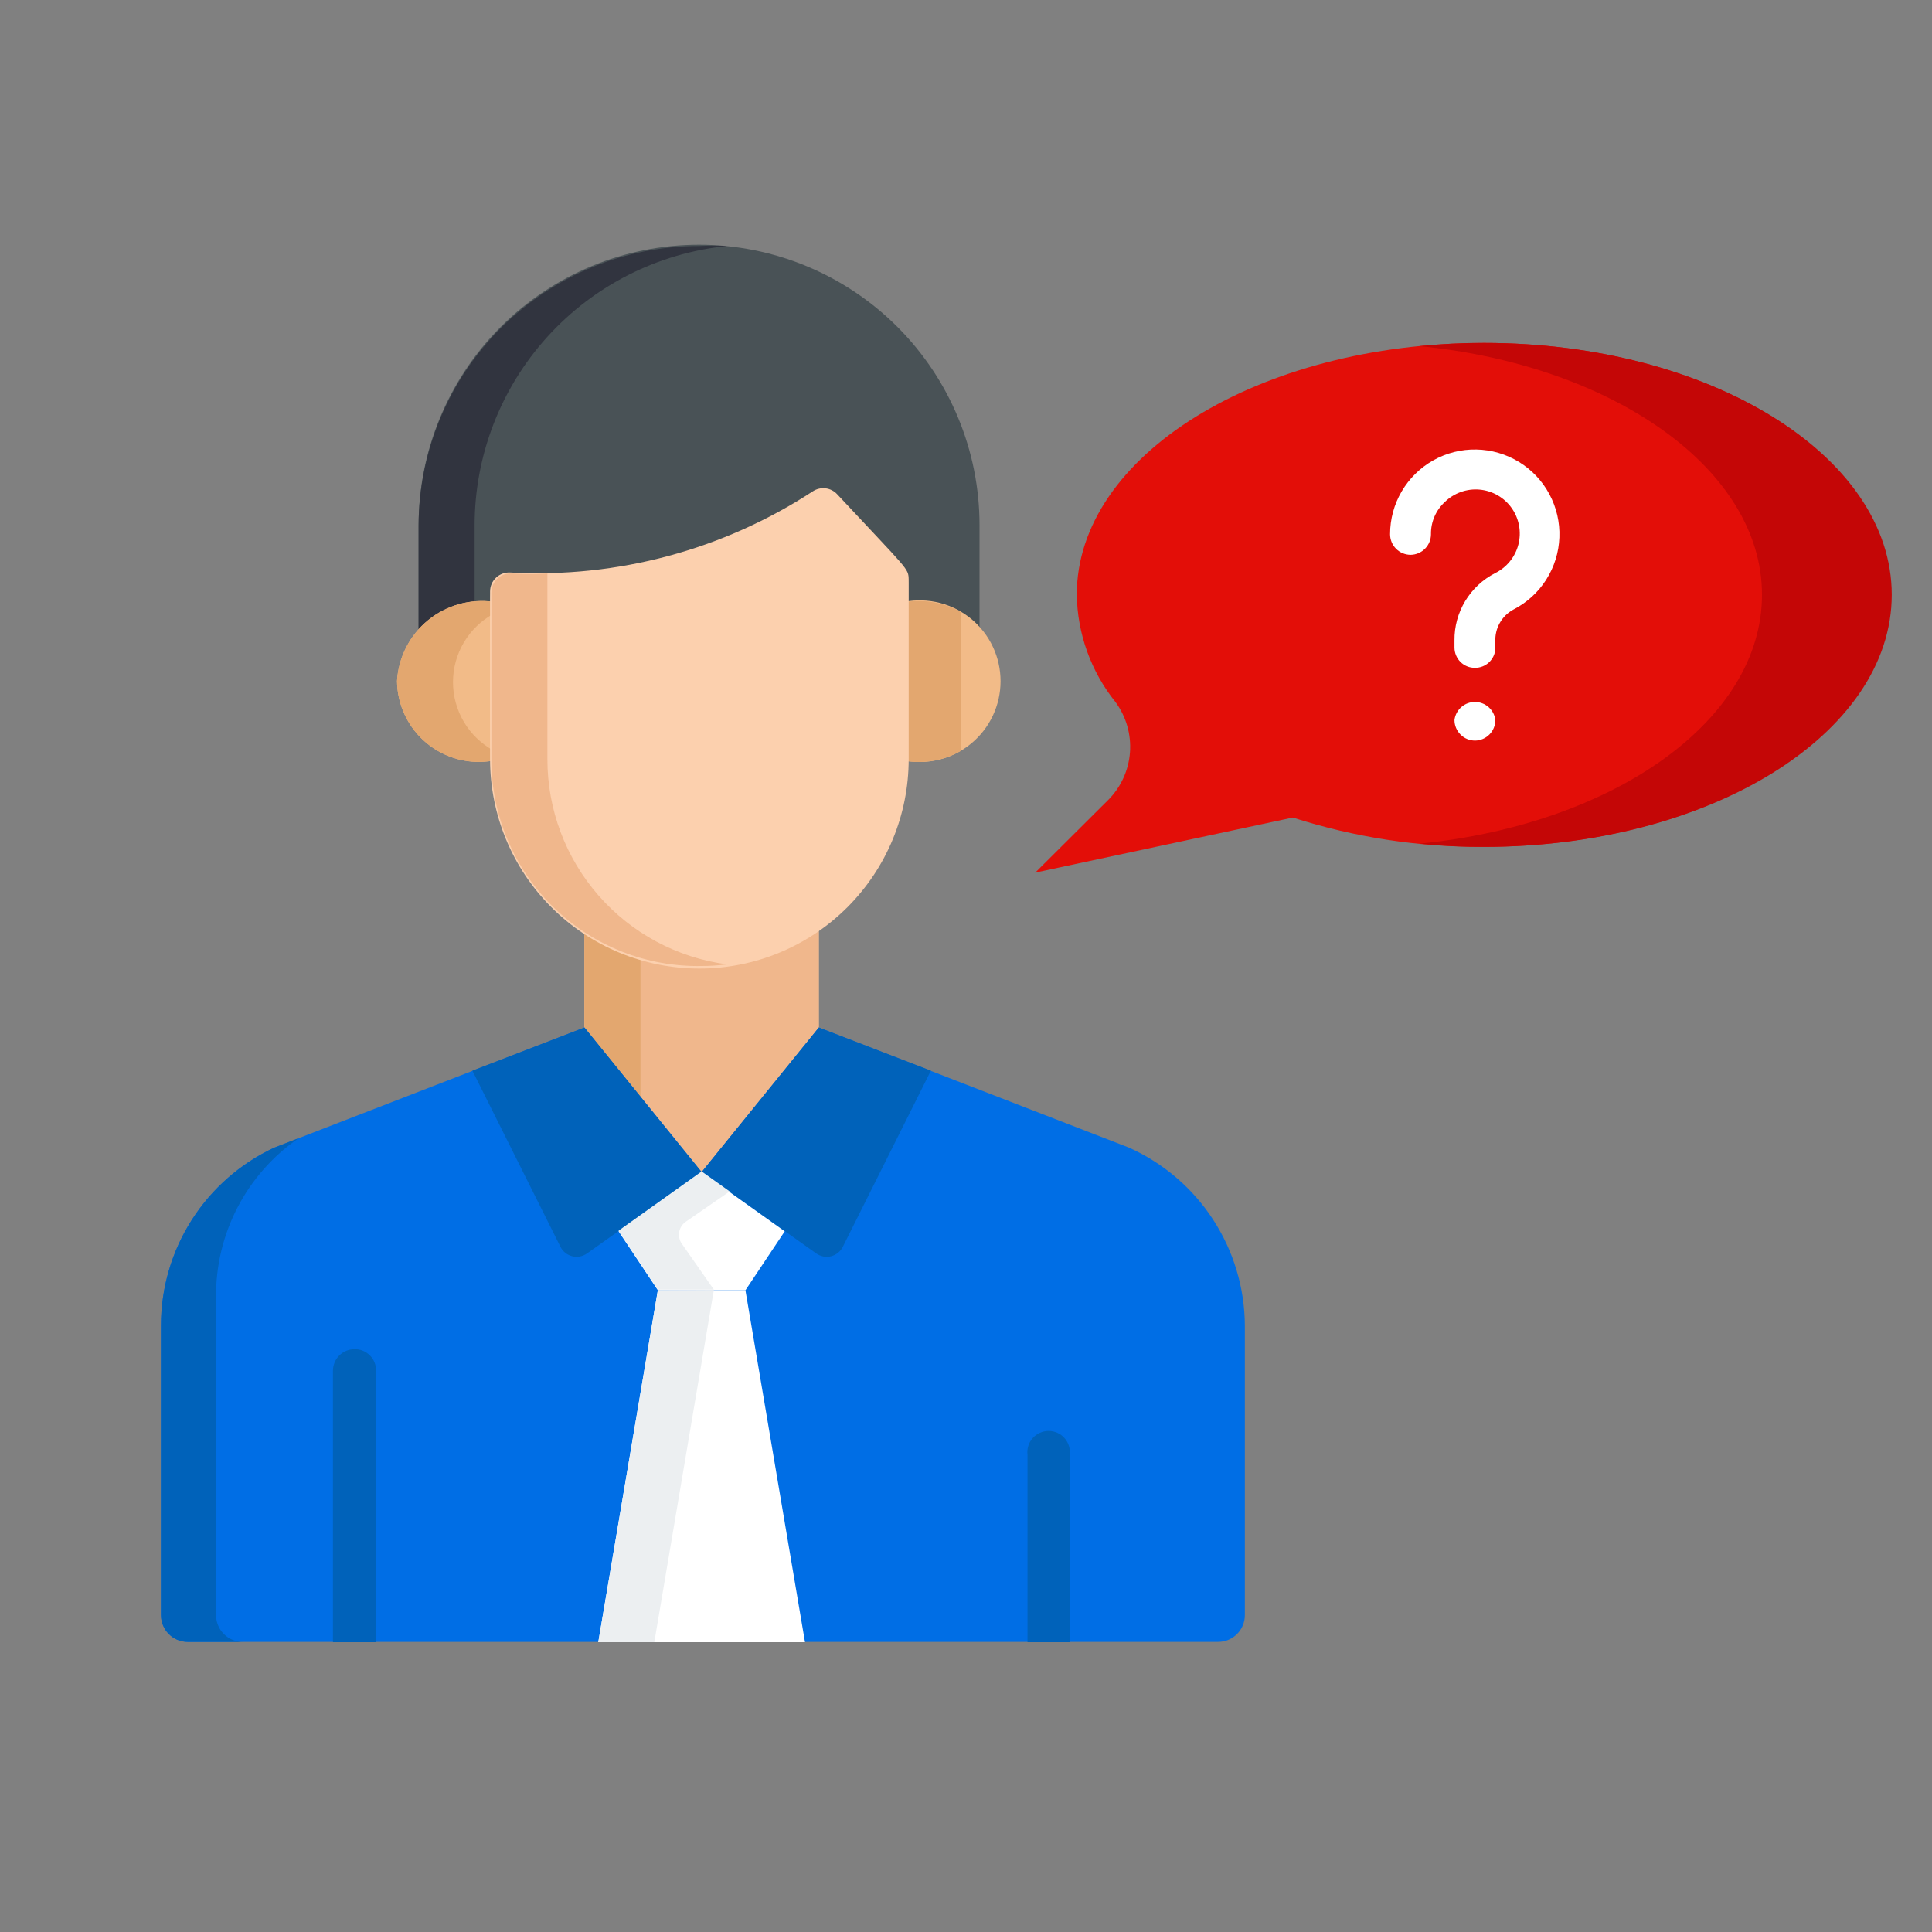 <svg width="60" height="60" viewBox="0 0 60 60" fill="none" xmlns="http://www.w3.org/2000/svg">
<rect x="0" y="0" width="60" height="60" fill="#808080" stroke="none"/>
<path d="M46.09 10.65C39.09 10.65 33.44 14.15 33.44 18.47C33.459 19.682 33.881 20.854 34.64 21.8C34.974 22.251 35.134 22.808 35.092 23.368C35.05 23.928 34.808 24.454 34.41 24.85L32.15 27.1L40.15 25.39C42.059 26.003 44.054 26.31 46.06 26.3C53.06 26.3 58.72 22.8 58.72 18.47C58.72 14.14 53.08 10.65 46.09 10.65Z" fill="#E30E08"/>
<path d="M46.09 10.65C45.422 10.648 44.755 10.681 44.09 10.75C50.09 11.34 54.72 14.57 54.72 18.47C54.72 22.37 50.12 25.6 44.09 26.2C44.755 26.269 45.422 26.302 46.09 26.3C53.09 26.3 58.75 22.8 58.75 18.47C58.75 14.14 53.08 10.65 46.09 10.65Z" fill="#C40606"/>
<path d="M45.81 20.74C45.726 20.741 45.643 20.726 45.566 20.695C45.488 20.664 45.417 20.618 45.358 20.559C45.298 20.5 45.251 20.43 45.219 20.353C45.187 20.276 45.17 20.194 45.17 20.11V19.89C45.165 19.459 45.28 19.035 45.503 18.666C45.725 18.297 46.047 17.997 46.43 17.8C46.608 17.713 46.765 17.588 46.89 17.434C47.016 17.28 47.106 17.101 47.155 16.909C47.204 16.717 47.211 16.516 47.175 16.321C47.139 16.126 47.062 15.941 46.947 15.779C46.833 15.617 46.685 15.482 46.513 15.383C46.341 15.284 46.15 15.223 45.952 15.205C45.755 15.187 45.556 15.212 45.369 15.279C45.182 15.345 45.012 15.451 44.87 15.59C44.732 15.717 44.622 15.872 44.548 16.044C44.474 16.216 44.437 16.402 44.44 16.59C44.44 16.758 44.374 16.919 44.256 17.039C44.138 17.159 43.978 17.227 43.81 17.23C43.64 17.23 43.477 17.163 43.357 17.043C43.237 16.922 43.17 16.76 43.17 16.59C43.17 16.123 43.294 15.664 43.53 15.261C43.767 14.858 44.106 14.525 44.513 14.296C44.921 14.067 45.382 13.951 45.849 13.96C46.316 13.969 46.772 14.102 47.171 14.345C47.57 14.589 47.896 14.934 48.117 15.346C48.338 15.758 48.446 16.221 48.428 16.688C48.411 17.155 48.269 17.609 48.018 18.003C47.767 18.397 47.416 18.717 47 18.93C46.821 19.026 46.674 19.172 46.575 19.349C46.476 19.526 46.429 19.727 46.44 19.93V20.15C46.43 20.31 46.359 20.46 46.242 20.57C46.125 20.68 45.97 20.74 45.81 20.74Z" fill="white"/>
<path d="M45.81 23C45.64 23 45.477 22.933 45.357 22.812C45.237 22.692 45.17 22.53 45.17 22.36C45.189 22.205 45.265 22.063 45.382 21.96C45.498 21.857 45.649 21.8 45.805 21.8C45.961 21.8 46.111 21.857 46.228 21.96C46.345 22.063 46.42 22.205 46.44 22.36C46.44 22.528 46.374 22.689 46.256 22.809C46.138 22.929 45.978 22.997 45.81 23Z" fill="white"/>
<path d="M21.71 7.6C19.4 7.6 17.184 8.518 15.551 10.151C13.918 11.785 13 14 13 16.31V19.76C13.291 19.478 13.642 19.264 14.025 19.132C14.409 19.001 14.817 18.956 15.22 19V18.6C15.22 18.519 15.236 18.439 15.268 18.365C15.3 18.29 15.348 18.223 15.407 18.168C15.466 18.113 15.536 18.07 15.612 18.043C15.688 18.016 15.769 18.005 15.85 18.01C19.168 18.19 22.457 17.307 25.24 15.49C25.357 15.412 25.497 15.379 25.637 15.395C25.776 15.412 25.905 15.477 26 15.58C28.22 17.96 28.21 17.87 28.21 18.18V19C28.603 18.932 29.006 18.954 29.389 19.064C29.772 19.175 30.125 19.372 30.42 19.64V16.31C30.42 14 29.502 11.785 27.869 10.151C26.235 8.518 24.02 7.6 21.71 7.6Z" fill="#495256"/>
<path d="M14.74 16.31C14.741 14.151 15.544 12.069 16.992 10.467C18.441 8.865 20.432 7.858 22.58 7.64C22.29 7.625 22 7.625 21.71 7.64C19.407 7.64 17.198 8.552 15.565 10.177C13.933 11.802 13.011 14.007 13 16.31V19.76C13.473 19.31 14.089 19.041 14.74 19V16.31Z" fill="#31343F"/>
<path d="M28.09 18.69V23.62C28.453 23.69 28.827 23.678 29.185 23.587C29.544 23.495 29.877 23.325 30.162 23.09C30.447 22.854 30.677 22.559 30.834 22.224C30.992 21.89 31.073 21.525 31.073 21.155C31.073 20.785 30.992 20.42 30.834 20.086C30.677 19.751 30.447 19.456 30.162 19.22C29.877 18.985 29.544 18.815 29.185 18.723C28.827 18.632 28.453 18.62 28.09 18.69Z" fill="#F2BB88"/>
<path d="M15.33 23.46V18.69C14.969 18.64 14.602 18.665 14.251 18.763C13.9 18.862 13.573 19.032 13.292 19.263C13.01 19.494 12.779 19.781 12.613 20.106C12.448 20.431 12.351 20.786 12.33 21.15C12.334 21.52 12.419 21.885 12.579 22.219C12.739 22.553 12.97 22.848 13.255 23.083C13.541 23.318 13.875 23.488 14.233 23.581C14.592 23.674 14.966 23.687 15.33 23.62V23.46Z" fill="#F2BB88"/>
<path d="M29.84 19C29.306 18.709 28.691 18.603 28.09 18.7V23.63C28.692 23.728 29.309 23.619 29.84 23.32V19Z" fill="#E3A76F"/>
<path d="M15.33 23.31C14.948 23.102 14.629 22.795 14.407 22.421C14.185 22.047 14.068 21.62 14.068 21.185C14.068 20.75 14.185 20.323 14.407 19.949C14.629 19.575 14.948 19.268 15.33 19.06V18.69C14.969 18.64 14.602 18.665 14.251 18.763C13.9 18.862 13.573 19.032 13.292 19.263C13.01 19.494 12.779 19.781 12.613 20.106C12.448 20.431 12.351 20.786 12.33 21.15C12.334 21.52 12.419 21.885 12.579 22.219C12.739 22.553 12.97 22.848 13.255 23.083C13.541 23.318 13.875 23.488 14.233 23.581C14.592 23.674 14.966 23.687 15.33 23.62V23.31Z" fill="#E3A76F"/>
<path d="M21.8 29.75C20.513 29.77 19.247 29.424 18.15 28.75V32.17L21.79 36.66L25.43 32.17V28.62C24.363 29.357 23.097 29.751 21.8 29.75Z" fill="#FCD0AE"/>
<path opacity="0.5" d="M21.8 29.75C20.513 29.77 19.247 29.424 18.15 28.75V32.17L21.79 36.66L25.43 32.17V28.62C24.363 29.357 23.097 29.751 21.8 29.75Z" fill="#E59F6A"/>
<path d="M19.89 29.49C19.275 29.322 18.688 29.062 18.15 28.72V32.14L19.89 34.29V29.49Z" fill="#E3A76F"/>
<path d="M35.06 35.64L25.43 31.91L21.79 36.4L18.15 31.91L8.52 35.64C7.469 36.129 6.579 36.909 5.955 37.887C5.332 38.865 5 40 5 41.16V50.16C5 50.38 5.087 50.591 5.243 50.747C5.399 50.903 5.61 50.99 5.83 50.99H37.83C38.05 50.99 38.261 50.903 38.417 50.747C38.573 50.591 38.66 50.38 38.66 50.16V41.16C38.653 39.991 38.309 38.85 37.671 37.871C37.033 36.892 36.126 36.118 35.06 35.64Z" fill="#006EE5"/>
<path d="M6.71 50.18V40.29C6.7 39.32 6.928 38.362 7.375 37.501C7.821 36.64 8.472 35.901 9.27 35.35L8.52 35.64C7.469 36.13 6.579 36.909 5.955 37.887C5.332 38.865 5 40 5 41.16V50.16C5 50.38 5.087 50.591 5.243 50.747C5.399 50.903 5.61 50.99 5.83 50.99H7.54C7.323 50.99 7.115 50.906 6.96 50.754C6.805 50.603 6.715 50.397 6.71 50.18Z" fill="#0062BA"/>
<path d="M26 15.35C25.905 15.247 25.776 15.181 25.637 15.165C25.497 15.149 25.357 15.182 25.24 15.26C22.457 17.077 19.168 17.959 15.85 17.78C15.769 17.774 15.688 17.786 15.612 17.813C15.536 17.84 15.466 17.883 15.407 17.938C15.348 17.993 15.3 18.06 15.268 18.134C15.236 18.209 15.22 18.289 15.22 18.37V23.58C15.22 25.304 15.905 26.957 17.124 28.176C18.343 29.395 19.996 30.08 21.72 30.08C23.444 30.08 25.097 29.395 26.316 28.176C27.535 26.957 28.22 25.304 28.22 23.58V18C28.21 17.64 28.22 17.73 26 15.35Z" fill="#FCD0AE"/>
<path opacity="0.5" d="M17 23.58V17.81C16.63 17.83 16.26 17.83 15.89 17.81C15.809 17.805 15.728 17.816 15.652 17.843C15.576 17.87 15.506 17.913 15.447 17.968C15.388 18.023 15.341 18.09 15.308 18.165C15.276 18.239 15.26 18.319 15.26 18.4V23.61C15.262 24.461 15.434 25.303 15.766 26.087C16.097 26.871 16.581 27.581 17.19 28.176C17.799 28.771 18.52 29.239 19.312 29.552C20.103 29.865 20.949 30.017 21.8 30C22.061 29.999 22.321 29.982 22.58 29.95C21.035 29.746 19.617 28.987 18.591 27.815C17.564 26.643 16.999 25.138 17 23.58Z" fill="#E59F6A"/>
<path d="M26.18 38.71L28.91 33.25L25.43 31.91L21.79 36.4L25.34 38.92C25.407 38.969 25.483 39.003 25.564 39.02C25.646 39.036 25.729 39.034 25.81 39.014C25.89 38.993 25.965 38.956 26.029 38.903C26.093 38.851 26.145 38.785 26.18 38.71Z" fill="#0062BA"/>
<path d="M17.4 38.71L14.67 33.25L18.15 31.91L21.79 36.4L18.24 38.92C18.173 38.969 18.097 39.003 18.016 39.02C17.934 39.036 17.851 39.034 17.77 39.014C17.69 38.993 17.615 38.956 17.551 38.903C17.487 38.851 17.435 38.785 17.4 38.71Z" fill="#0062BA"/>
<path d="M21.79 36.4L19.21 38.24L20.43 40.07H23.15L24.37 38.24L21.79 36.4Z" fill="white"/>
<path d="M18.58 51H25L23.15 40.07H20.43L18.58 51Z" fill="white"/>
<path d="M22.66 37L21.79 36.38L19.21 38.22L20.43 40.05H22.17L21.17 38.62C21.097 38.512 21.07 38.38 21.094 38.253C21.119 38.126 21.193 38.013 21.3 37.94L22.66 37Z" fill="#ECEFF1"/>
<path d="M20.43 40.07L18.58 51H20.32L22.17 40.06L20.43 40.07Z" fill="#ECEFF1"/>
<path d="M11.68 51V42.56C11.68 42.472 11.662 42.384 11.628 42.303C11.594 42.221 11.543 42.148 11.48 42.086C11.416 42.025 11.341 41.976 11.259 41.944C11.176 41.912 11.088 41.897 11 41.9C10.826 41.903 10.659 41.973 10.536 42.096C10.413 42.219 10.343 42.386 10.34 42.56V51H11.68Z" fill="#0062BA"/>
<path d="M33.22 51V45.18C33.231 45.087 33.223 44.993 33.196 44.904C33.168 44.814 33.121 44.732 33.06 44.662C32.998 44.592 32.922 44.536 32.836 44.497C32.751 44.459 32.658 44.439 32.565 44.439C32.471 44.439 32.379 44.459 32.294 44.497C32.209 44.536 32.132 44.592 32.071 44.662C32.009 44.732 31.962 44.814 31.935 44.904C31.907 44.993 31.898 45.087 31.91 45.18V51H33.22Z" fill="#0062BA"/>
</svg>
